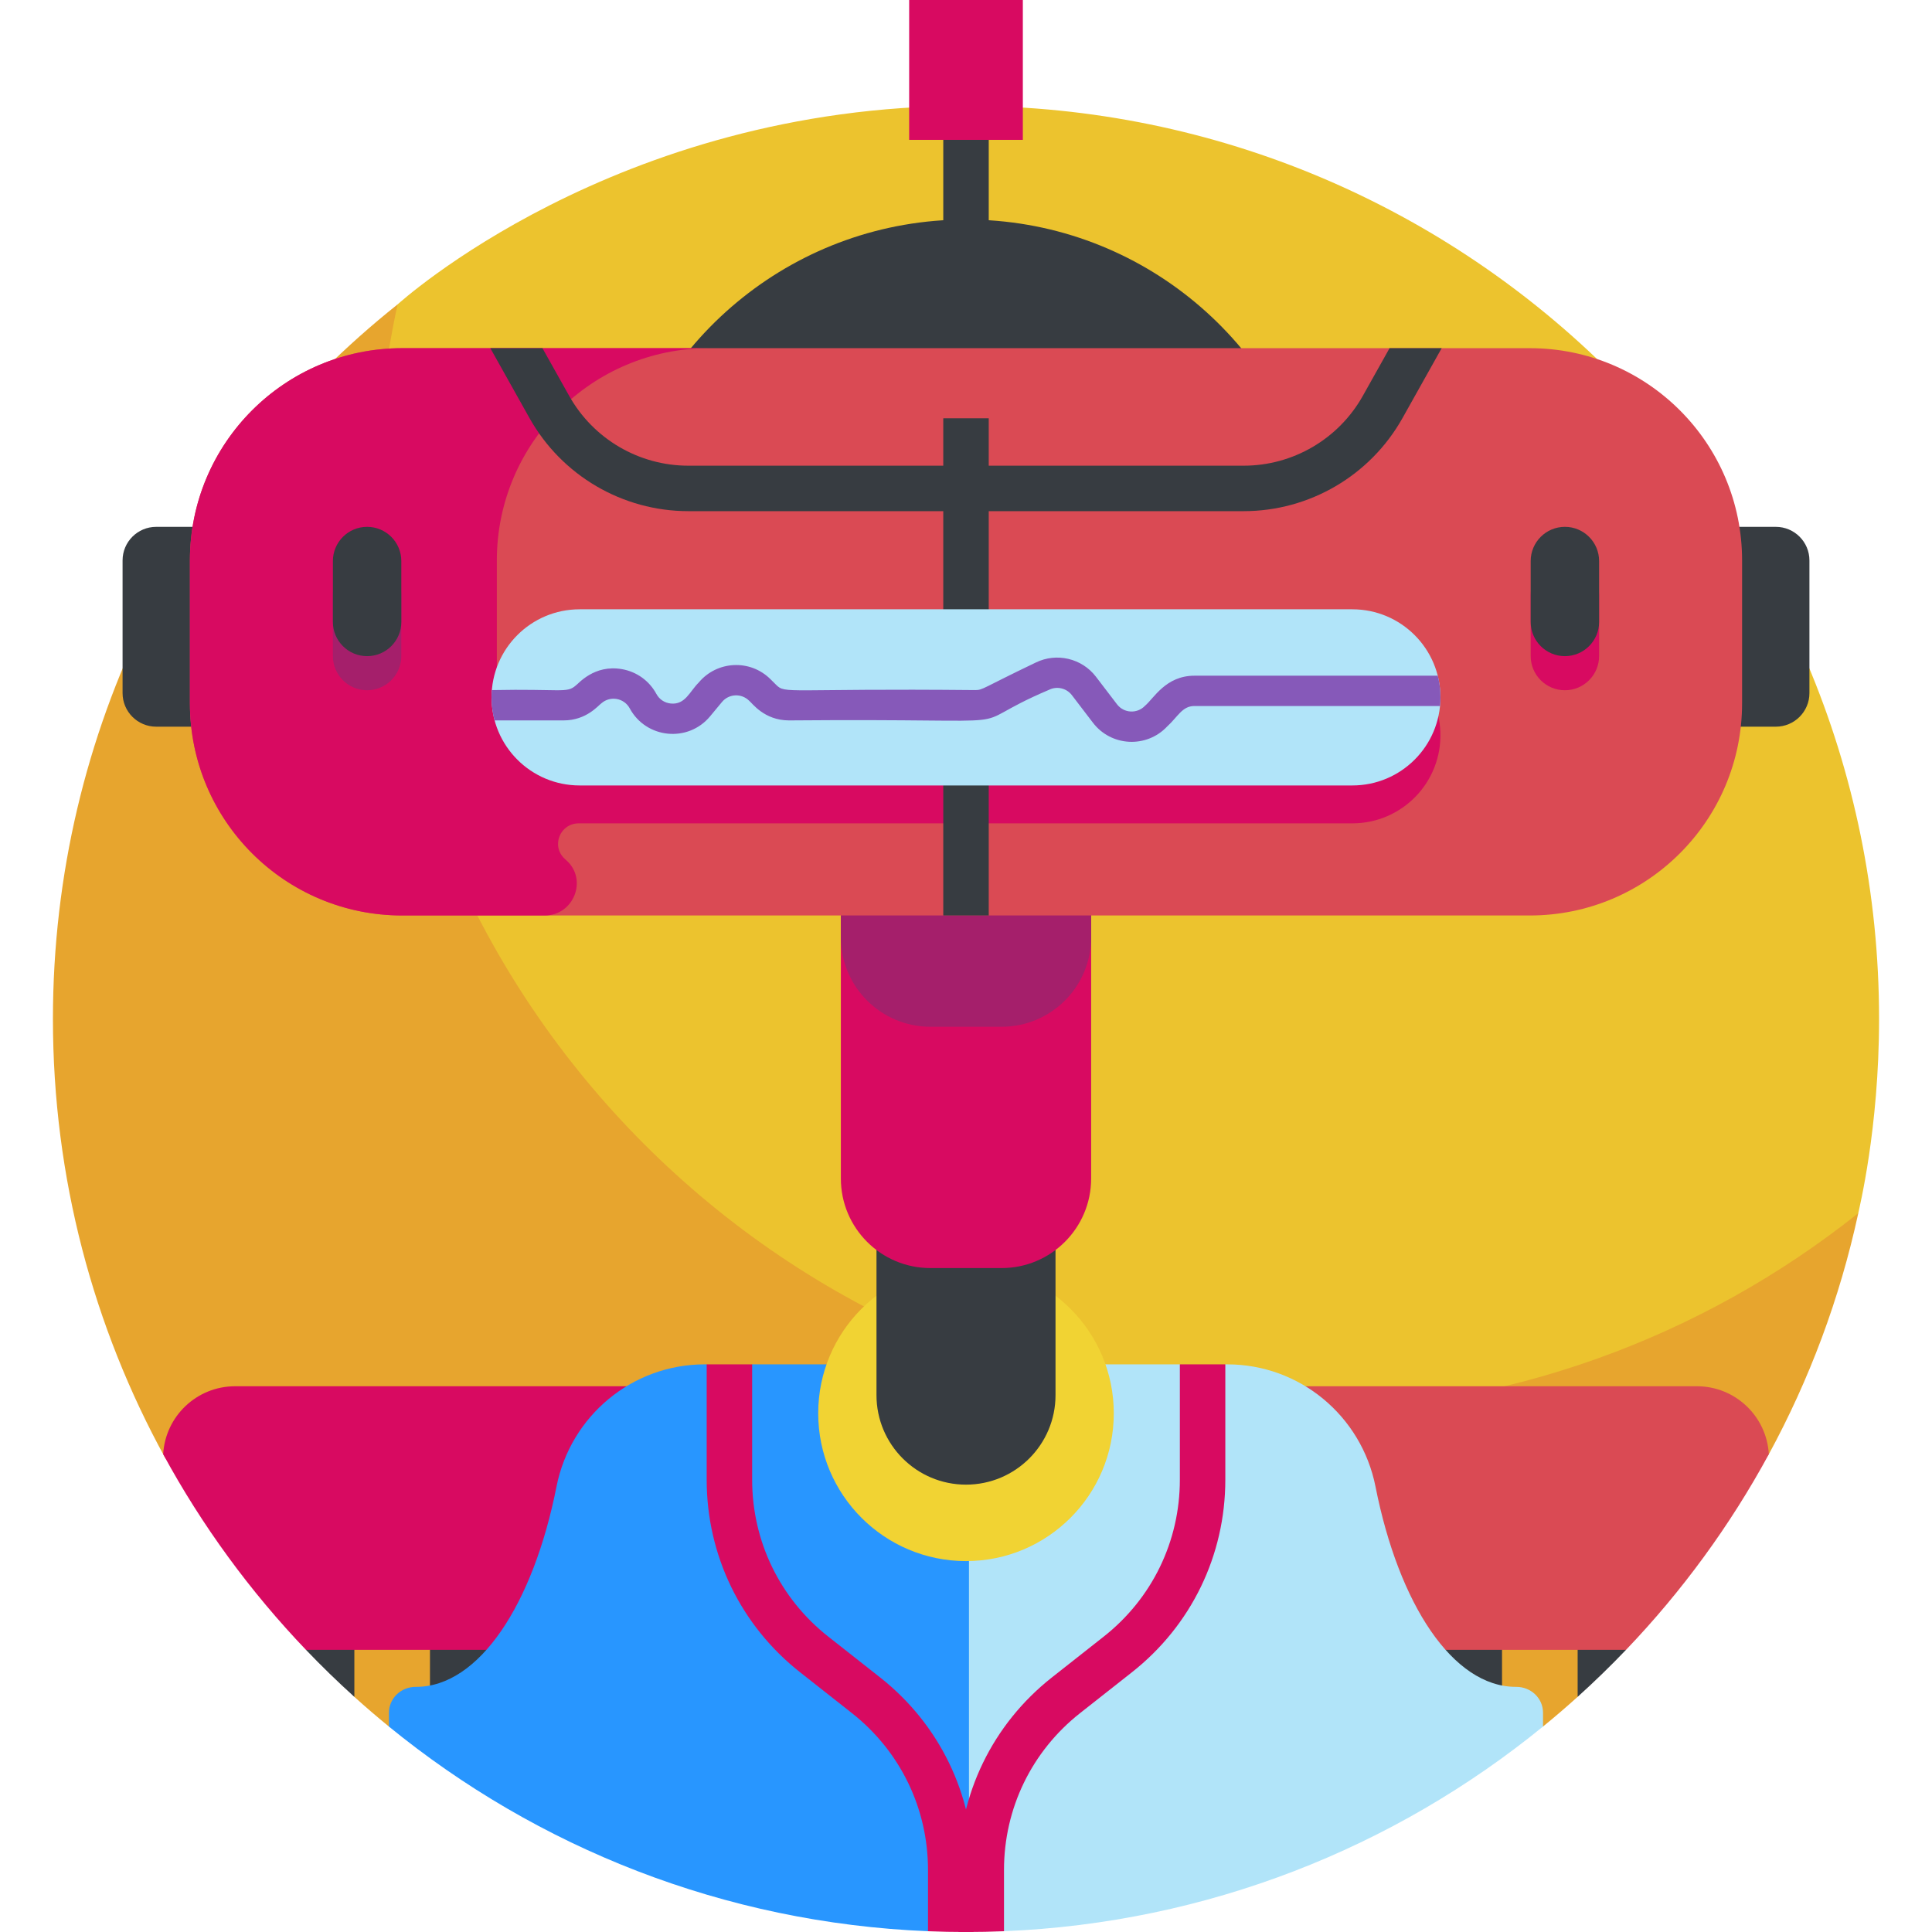 <svg id="Layer_1" enable-background="new 0 0 509.903 509.903" height="512" viewBox="0 0 509.903 509.903" width="512" xmlns="http://www.w3.org/2000/svg"><g><g><g><path d="m254.952 27.94c-92.736 0-149.862 52.309-150.02 52.397 0 0-2.375 2.964-2.819 4.935-3.608 16.017-6.979 37.483-6.979 53.147 0 133.09 112.234 240.955 245.325 240.955 51.25 0 108.269-24.563 146.431-54.096.854-.661 3.562-5.1 3.562-5.1.168-1.027 5.482-22.186 5.482-51.257-.001-133.09-107.892-240.981-240.982-240.981z" fill="#ecc32e"/></g><path d="m340.437 372.571c-133.09 0-240.982-107.891-240.982-240.981 0-17.592 1.897-34.732 5.476-51.252-55.42 44.151-90.961 112.218-90.961 188.584 0 41.965 10.727 81.424 29.588 115.786l49.966 63.138c2.978 2.688 6.023 5.303 9.133 7.842l304.591-.018c3.109-2.536 6.154-5.149 9.133-7.836l50.458-64.025c10.68-19.667 18.716-41.028 23.613-63.63-41.165 32.788-93.297 52.392-150.015 52.392z" fill="#e7a52e"/></g><g><path d="m416.38 417.6v30.234c4.409-3.977 8.671-8.117 12.778-12.409z" fill="#373c41"/><g><path d="m327.372 373.008h69.049v78.564h-69.049z" fill="#373c41" transform="matrix(-1 0 0 -1 723.794 824.58)"/></g><path d="m80.742 435.424c4.106 4.295 8.37 8.439 12.782 12.422v-30.246z" fill="#373c41"/><g><path d="m113.481 373.008h69.049v78.564h-69.049z" fill="#373c41"/></g></g><path d="m429.158 435.424c14.708-15.374 27.415-32.712 37.68-51.616-.559-10.002-8.846-17.942-18.988-17.942h-278.767c.001.056.008.108.008.164v69.394z" fill="#da4a54"/><path d="m43.065 383.806c10.253 18.871 22.954 36.219 37.677 51.618h91.104v-69.558h-109.793c-10.141.001-18.428 7.939-18.988 17.94z" fill="#d80a61"/><g><path d="m468.684 191.789h-427.464c-4.899 0-8.87-3.971-8.87-8.87v-35.001c0-4.899 3.971-8.87 8.87-8.87h427.464c4.899 0 8.87 3.971 8.87 8.87v35.001c0 4.898-3.971 8.87-8.87 8.87z" fill="#373c41"/></g><g><path d="m346.935 130.232c-10.046-41.482-47.414-72.292-91.983-72.292s-81.937 30.81-91.983 72.292z" fill="#373c41"/></g><path d="m400.161 445.206h-.073c-16.636 0-30.909-21.769-37.053-52.829-3.705-18.729-20.032-32.29-39.125-32.29h-.517l-5.433 3.467-6.567-3.467h-57.091v142.457l10.678 7.153c53.623-2.206 103.028-22.017 142.266-54.028v-3.614c.001-3.876-3.208-6.865-7.085-6.849z" fill="#b1e4f9"/><path d="m198.51 360.087-4.427 5.118-7.573-5.118h-.517c-19.092 0-35.42 13.561-39.124 32.29-6.144 31.06-20.417 52.829-37.053 52.829h-.073c-3.876-.016-7.086 2.973-7.086 6.849v3.633c39.096 31.918 88.401 51.805 142.266 54.01l10.812-6.604v-143.007z" fill="#2896ff"/><path d="m252.98 509.895c.656.005 1.313.008 1.971.008 3.358 0 6.702-.07 10.029-.207v-16.166c0-16.255 7.323-31.347 20.092-41.406l13.655-10.757c15.676-12.349 24.666-30.877 24.666-50.832v-30.448h-12v30.448c0 16.255-7.323 31.347-20.092 41.406l-13.655 10.757c-15.676 12.349-24.666 30.877-24.666 50.832z" fill="#d80a61"/><path d="m254.952 509.903c.658 0 1.315-.003 1.971-.009v-16.364c0-19.955-8.99-38.483-24.666-50.832l-13.655-10.757c-12.769-10.06-20.092-25.151-20.092-41.406v-30.448h-12v30.448c0 19.955 8.99 38.483 24.666 50.832l13.655 10.757c12.769 10.06 20.092 25.151 20.092 41.406v16.168c3.326.136 6.669.205 10.029.205z" fill="#d80a61"/><g><circle cx="254.952" cy="373.008" fill="#f1d333" r="39.005"/></g><g><path d="m254.952 391.834c-13.048 0-23.626-10.578-23.626-23.626v-143.749h47.252v143.749c-.001 13.049-10.578 23.626-23.626 23.626z" fill="#373c41"/></g><g><path d="m264.352 334.674h-18.8c-13.048 0-23.626-10.578-23.626-23.626v-103.747h66.052v103.748c0 13.047-10.578 23.625-23.626 23.625z" fill="#d80a61"/></g><g><path d="m264.352 270.987h-18.8c-13.048 0-23.626-10.578-23.626-23.626v-103.747h66.052v103.748c0 13.048-10.578 23.625-23.626 23.625z" fill="#a51f6b"/></g><g><path d="m403.759 241.618h-297.615c-30.94 0-56.022-25.082-56.022-56.022v-37.683c0-30.94 25.082-56.022 56.022-56.022h297.615c30.94 0 56.022 25.082 56.022 56.022v37.683c0 30.94-25.082 56.022-56.022 56.022z" fill="#da4a54"/></g><g><path d="m356.367 170.81h-203.388c-9.866 0-18.296 6.146-21.671 14.818-.106-.019-.075-.013-.181-.032v-37.683c0-30.94 25.082-56.022 56.022-56.022h-81.005c-30.94 0-56.022 25.082-56.022 56.022v37.683c0 30.94 25.082 56.022 56.022 56.022h37.638c7.67 0 11.411-9.533 5.654-14.601-.135-.119-.269-.24-.4-.362-3.652-3.386-1.219-9.393 3.761-9.355.06 0 .121.001.181.001h203.945c13.12 0 23.701-10.869 23.231-24.093-.447-12.597-11.182-22.398-23.787-22.398z" fill="#d80a61"/></g><g><g><path d="m96.888 182.175c-4.987 0-9.029-4.042-9.029-9.029v-16.069c0-4.987 4.042-9.029 9.029-9.029 4.987 0 9.029 4.042 9.029 9.029v16.069c0 4.986-4.042 9.029-9.029 9.029z" fill="#a51f6b"/></g><g><path d="m413.015 182.175c4.987 0 9.029-4.042 9.029-9.029v-16.069c0-4.987-4.042-9.029-9.029-9.029-4.987 0-9.029 4.042-9.029 9.029v16.069c0 4.986 4.043 9.029 9.029 9.029z" fill="#d80a61"/></g></g><g><g><path d="m96.888 173.174c-4.987 0-9.029-4.042-9.029-9.029v-16.069c0-4.987 4.042-9.029 9.029-9.029 4.987 0 9.029 4.042 9.029 9.029v16.069c0 4.987-4.042 9.029-9.029 9.029z" fill="#373c41"/></g><g><path d="m413.015 173.174c4.987 0 9.029-4.042 9.029-9.029v-16.069c0-4.987-4.042-9.029-9.029-9.029-4.987 0-9.029 4.042-9.029 9.029v16.069c0 4.987 4.043 9.029 9.029 9.029z" fill="#373c41"/></g></g><path d="m366.738 91.891-7.062 12.6c-6.367 11.359-18.411 18.416-31.433 18.416h-146.583c-13.022 0-25.066-7.057-31.433-18.416l-7.062-12.6h-13.756l10.35 18.468c8.487 15.143 24.542 24.549 41.901 24.549h146.583c17.359 0 33.414-9.406 41.901-24.549l10.35-18.468z" fill="#373c41"/><g><path d="m248.952 27.94h12v36.91h-12z" fill="#373c41"/></g><g><path d="m239.952 0h30v36.91h-30z" fill="#d80a61"/></g><g><path d="m248.952 110.399h12v131.219h-12z" fill="#373c41"/></g><g><path d="m356.924 207.301h-203.945c-12.838 0-23.246-10.408-23.246-23.246 0-12.838 10.408-23.246 23.246-23.246h203.945c12.838 0 23.246 10.408 23.246 23.246 0 12.838-10.407 23.246-23.246 23.246z" fill="#b1e4f9"/></g><path d="m302.197 186.269c-2.038 2.156-5.554 2.016-7.393-.39l-5.558-7.276c-3.713-4.862-10.393-6.434-15.888-3.738-14.011 6.704-13.943 7.266-15.924 7.266-50.081-.488-50.069 1.132-52.626-1.42l-1.443-1.438c-5.412-5.398-14.196-4.867-18.977.892-2.375 2.352-3.532 5.885-7.352 5.509-1.632-.162-3.016-1.082-3.797-2.525-1.877-3.468-5.181-5.853-9.063-6.541-7.396-1.313-11.543 3.905-12.215 4.308-2.401 2.117-3.769.843-22.149 1.217-.052.635-.079 1.277-.079 1.925 0 2.102.279 4.138.802 6.075h18.209c6.068 0 9.192-3.994 9.968-4.506 2.345-2.072 6.004-1.418 7.492 1.33 4.316 7.98 15.373 9.12 21.207 2.095l3.134-3.776c1.853-2.231 5.175-2.329 7.172-.336.739.541 3.918 5.193 10.524 5.193 69.506-.596 42.841 2.895 68.644-8.084 2.075-1.021 4.602-.426 6.005 1.412l5.558 7.276c4.809 6.296 14.116 6.787 19.561 1.033 2.947-2.711 4.019-5.436 7.237-5.436h64.816c.073-.749.111-1.509.111-2.277 0-1.975-.247-3.892-.71-5.723h-64.216c-7.597-.002-10.738 6.009-13.05 7.935z" fill="#8659b9"/></g></svg>